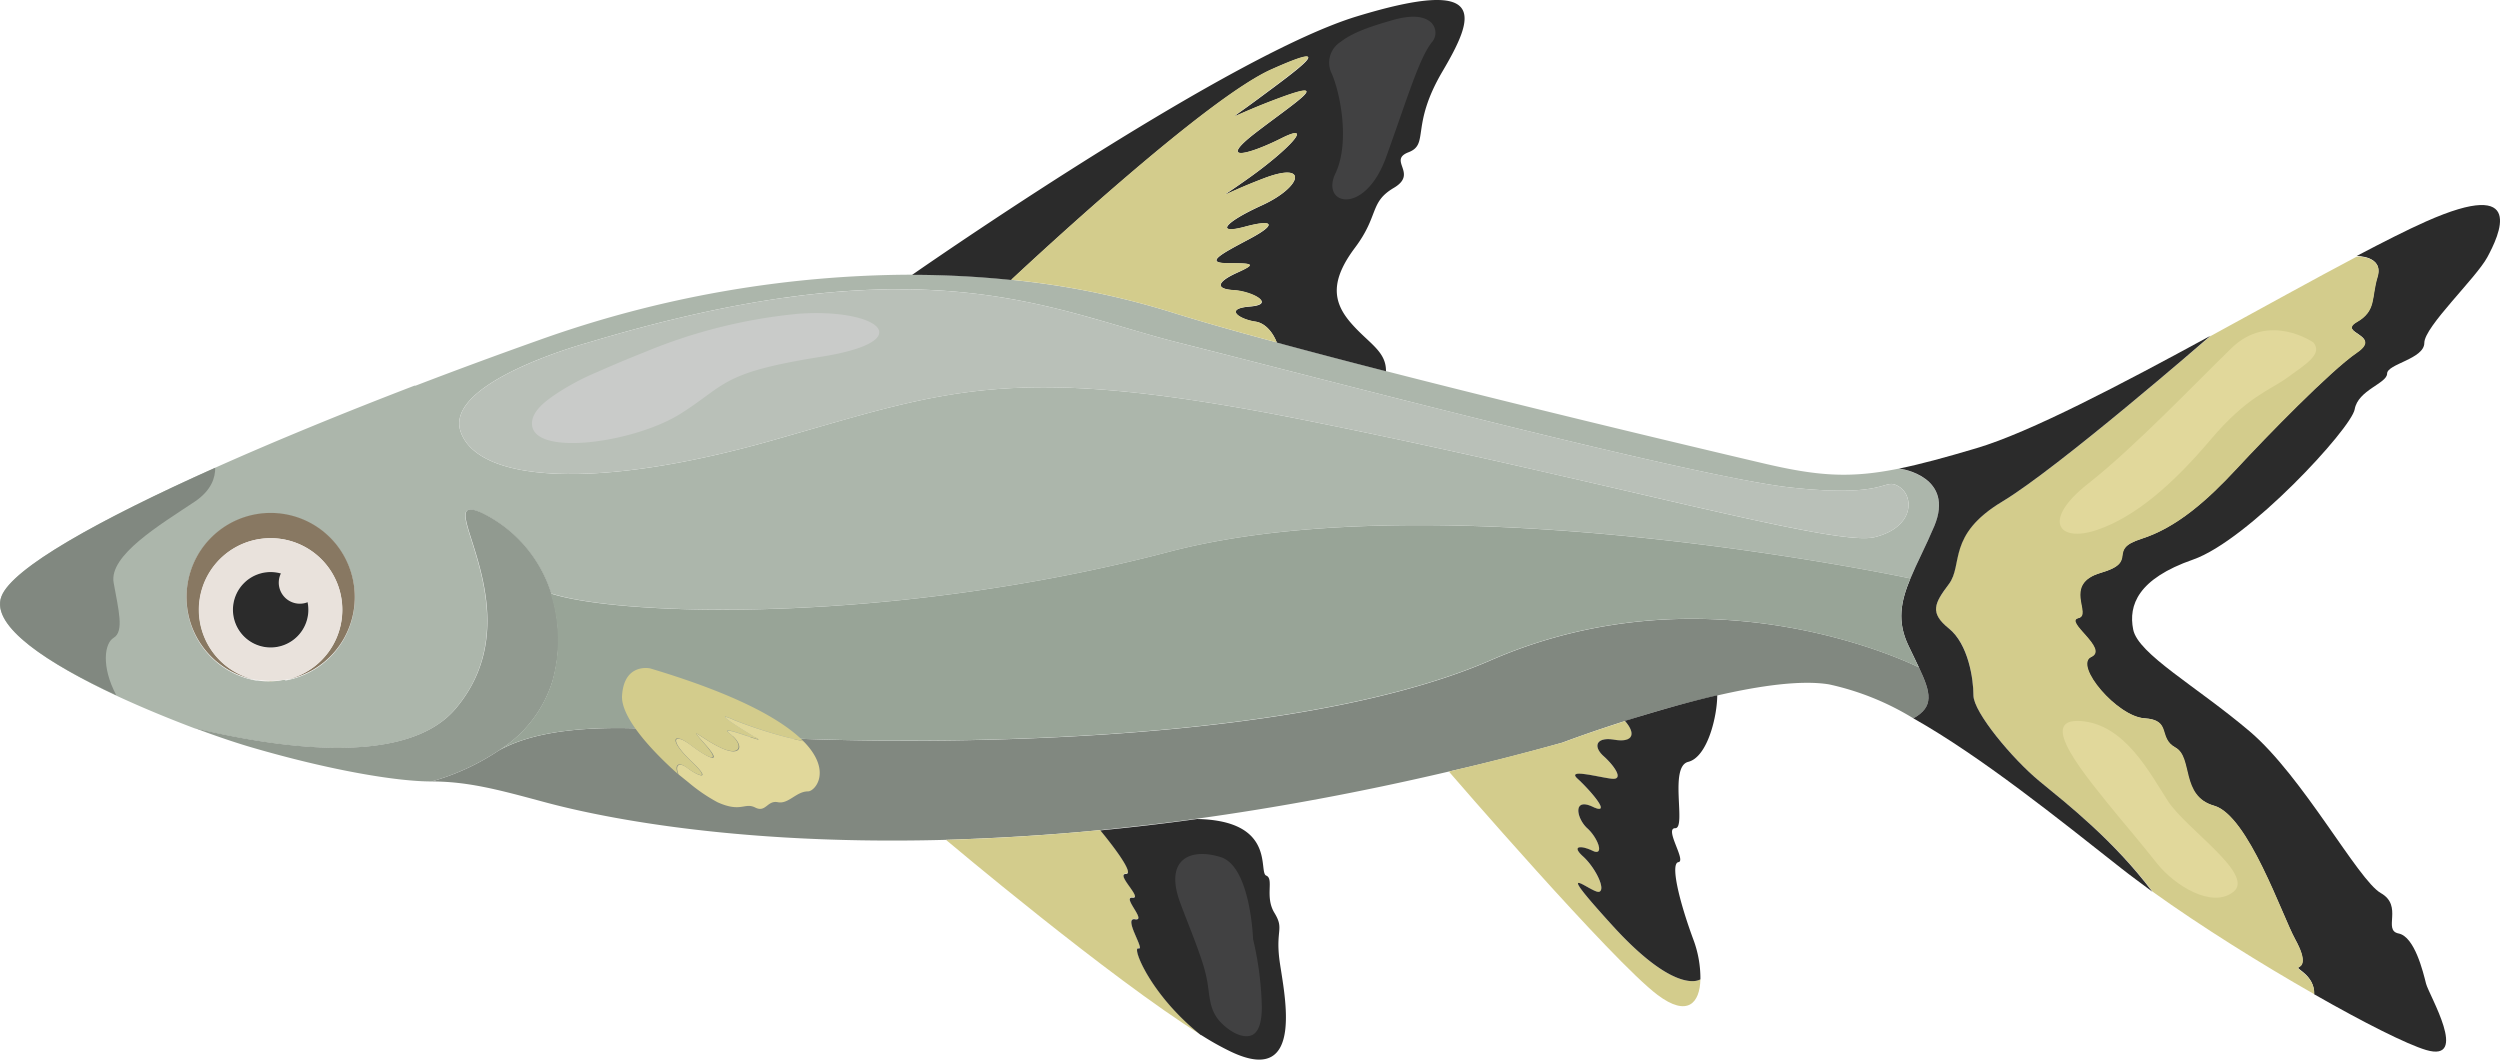 <svg xmlns="http://www.w3.org/2000/svg" viewBox="0 0 304.91 129.24"><title>bala-shark</title><g id="Layer_2" data-name="Layer 2"><g id="Ñëîé_2" data-name="Ñëîé 2"><path d="M57.7,66.52h0Z" style="fill:#97876f"/><path d="M231.6,57.15h0c-6.05,1.23-10,.91-16.79-.7,0,0-24.16-5.65-45.74-11.18-4.65-1.19-9.18-2.38-13.32-3.5-5.08-1.37-9.59-2.65-13-3.73a98.55,98.55,0,0,0-19.4-3.91,120,120,0,0,0-12.08-.63,136.18,136.18,0,0,0-45.59,8c-4.95,1.76-10,3.62-15,5.54l-.07,0-.07,0c-8.54,3.28-16.9,6.7-24.28,10C12.05,63.4,1.46,69.3.17,72.76-1.19,76.39,6,81,14.14,84.82c3.2,1.49,6.53,2.85,9.57,4,11.5,2.74,26.07,4.44,31.83-2.37,5.93-7,3.69-15.05,2.17-19.9h0c-1.08-3.42-1.8-5.24,1-4a16.4,16.4,0,0,1,8.49,9.82c8.6,2.82,41.69,3.79,75.42-5.08S233,70.55,233,70.55c.78-1.89,1.88-3.94,2.92-6.41C238.41,58.15,231.88,57.19,231.6,57.15ZM34.8,82.92l-.23,0A8.08,8.08,0,0,1,33,83.1,7.94,7.94,0,0,1,31.45,83l-.23,0a10.26,10.26,0,1,1,3.58,0Zm193.81-17.4c-4.87,1.19-32.75-6.9-69.05-14.2s-43.79-3.75-65.3,2.37-35.9,5.12-38.07-1S71.78,41.77,71.78,41.77c41.23-12.44,56.48-3.87,71.87,0s62.73,16.39,74.83,17.7,11.18-1.31,13.11-.13S233.47,64.34,228.61,65.52Z" style="fill:#acb6ab"/><path d="M34.57,83A8.08,8.08,0,0,1,33,83.1,7.94,7.94,0,0,1,31.45,83a10.2,10.2,0,0,0,3.12,0Z" style="fill:#c6c296"/><path d="M67.37,83.14a15.33,15.33,0,0,1-6.53,8.39,29.2,29.2,0,0,1-8.2,3.78c-4.34,0-12.43-1.38-21.9-4.14-1.89-.55-4.34-1.37-7-2.37,11.5,2.74,26.07,4.44,31.83-2.37,5.93-7,3.69-15.05,2.17-19.9h0c-1.08-3.42-1.8-5.24,1-4a16.4,16.4,0,0,1,8.49,9.82A18.58,18.58,0,0,1,67.37,83.14Z" style="fill:#919a90"/><path d="M233.36,87.61a33.12,33.12,0,0,0-10.28-4.14c-3.42-.56-8.49.17-13.62,1.35-4,.9-8,2.07-11.26,3.12-4.49,1.43-7.67,2.64-7.67,2.64q-7.09,2-13.82,3.52c-11,2.58-21.24,4.44-30.71,5.75-4.08.57-8,1-11.8,1.39-6.75.66-13,1-18.83,1.19-29.38.79-46.45-3.92-49.51-4.75C60.73,96.3,57,95.31,52.64,95.31a28.87,28.87,0,0,0,8.2-3.78c4.27-2.36,11.33-3.52,24.94-2.14s68.85,3,96.07-8.87c26.93-11.71,51.65.61,52.18.87h0C235.51,84.52,235.91,86.19,233.36,87.61Z" style="fill:#818880"/><path d="M260.17,76.77c.59,3,7.69,6.9,14.2,12.42s13.22,18.15,16,19.73.2,4.54,2.17,4.93,3,4.74,3.35,6.12,5.33,9.67,0,8.09c-2.32-.69-7.56-3.32-13.65-6.8.08-2.28-2.23-3.11-1.93-3.26s1.18-.6-.4-3.46S274.17,99.45,270,98.27s-2.56-5.92-4.73-7.1-.4-3.36-3.75-3.56-8.68-6.5-6.51-7.49-3.36-4.34-1.58-4.73-2-4.15,2.76-5.53.59-2.76,4.93-4.14,8.09-4.73,11.64-8.57S284.23,45.2,287.43,43s-2.41-2.36,0-3.74,1.74-3,2.53-5.53-2.53-2.51-2.53-2.51c3.27-1.72,6.15-3.18,8.44-4.2,12.43-5.52,8.88,1.78,7.5,4.34s-7.69,8.49-7.69,10.46-4.54,2.56-4.54,3.75-3.55,2-3.95,4.34-13,16-19.72,18.34S259.58,73.81,260.17,76.77Z" style="fill:#2b2b2b"/><path d="M290,33.76c-.79,2.57-.12,4.14-2.53,5.53s3.2,1.57,0,3.74-11.09,10.29-14.64,14.12-7.3,7.19-11.64,8.57-.19,2.76-4.93,4.14-1,5.13-2.76,5.53,3.75,3.74,1.58,4.73,3.15,7.28,6.51,7.49,1.58,2.37,3.75,3.56.59,5.92,4.73,7.1,8.29,13.41,9.86,16.27.79,3.26.4,3.46,2,1,1.93,3.26c-6.44-3.67-13.82-8.27-19.71-12.5-4.75-6.29-10.43-10.69-13.78-13.45s-8.09-8.48-8.09-10.49-.59-6.28-3-8.17-1.78-3,0-5.41-.4-5.91,6.51-10.06S269,41.44,269.59,41h0c6.31-3.44,12.56-6.91,17.83-9.69C287.43,31.25,290.74,31.2,290,33.76Z" style="fill:#d3cc8c"/><path d="M262.51,108.76c-1.32-1-2.58-1.9-3.72-2.8-7.62-6-17.1-13.65-25.43-18.35,2.55-1.42,2.15-3.09.68-6.21h0c-.37-.79-.81-1.66-1.28-2.66-1.41-2.94-.93-5.39.24-8.18.78-1.89,1.88-3.94,2.92-6.41,2.5-6-4-7-4.31-7,2.62-.53,5.62-1.35,9.43-2.48,6.53-1.93,17.63-7.77,28.56-13.72-.56.49-18.61,16.15-25.4,20.23s-4.73,7.7-6.51,10.06-2.37,3.51,0,5.41,3,6.15,3,8.17,4.73,7.73,8.09,10.49S257.76,102.47,262.51,108.76Z" style="fill:#2b2b2b"/><path d="M175.93,8.71c-3.94,6.7-1.57,8.87-4.14,9.86S173,21.14,170,22.91s-1.78,3.35-4.74,7.3-2.76,6.51-.59,9.07,4.4,3.49,4.37,6c-4.65-1.19-9.18-2.38-13.32-3.5,0,0-.78-2.29-2.63-2.55s-3.94-1.58-.65-1.84.26-1.84-2-2-2-1,.39-2.1,2.11-1.18-1-1.18-.79-1.18,2.63-3,2.76-2.37-.66-1.44-2.76-.4,2.1-2.62,5.8-5.41.27-3.3-6.31,3.15-1.71-.14,8-6.83,3.81-4.73-7.76,2.89-3.16-.66,9.61-6.7,3.16-4.34-7.36,3.55-2.76.14,10.13-7.37,1.58-3.55c-7.71,3.44-27.87,22.05-31.76,25.68a120,120,0,0,0-12.08-.63C115.9,30.29,150.41,6.59,165.48,2,181.66-2.93,179.88,2,175.93,8.71Z" style="fill:#2b2b2b"/><path d="M146.47,126.21c-11.07-6.9-31.1-23.78-31.1-23.78,5.8-.16,12.08-.53,18.83-1.19,0,0,4.45,5.31,3.13,5.31s2.11,3,.79,2.9,1.8,2.89.31,2.63,1.27,3.81.42,3.55S140.29,121.3,146.47,126.21Z" style="fill:#d3cc8c"/><path d="M150.09,128.25a34.42,34.42,0,0,1-3.57-2l-.05,0c-6.18-4.91-8.48-10.84-7.62-10.58s-1.91-3.81-.42-3.55-1.62-2.76-.31-2.63-2.1-2.9-.79-2.9-3.13-5.31-3.13-5.31c3.79-.37,7.72-.82,11.8-1.39,9.72.19,7.44,6.51,8.43,6.9s-.2,2.57,1,4.54.19,2,.59,5.52S159.56,132.79,150.09,128.25Z" style="fill:#2b2b2b"/><path d="M207.39,119.44c-.07,2.9-1.57,4.65-5.22,1.91-5.52-4.14-25.46-27.25-25.46-27.25q6.73-1.57,13.82-3.52s3.18-1.21,7.67-2.64c1.42,1.63,1,2.7-1.29,2.3s-2.63.79-1.31,2,2.49,2.89,1.05,2.76-5.66-1.31-4.22,0,4.35,4.61,1.85,3.42-2,1.45-.66,2.63,2.1,3.42.66,2.74-2.63-.63-1.19.68,2.77,3.94,2,4.31-6.31-4.57,1.58,4.11C204.28,121.26,207.21,119.57,207.39,119.44Z" style="fill:#d3cc8c"/><path d="M206.51,114.54a13.57,13.57,0,0,1,.88,4.9c-.18.13-3.11,1.82-10.74-6.57-7.89-8.68-2.37-3.76-1.58-4.11s-.55-3-2-4.31-.26-1.37,1.19-.68.65-1.56-.66-2.74-1.84-3.81.66-2.63-.4-2.1-1.85-3.42,2.77-.13,4.22,0,.26-1.58-1.05-2.76-.93-2.37,1.31-2,2.71-.67,1.29-2.3c3.3-1,7.3-2.22,11.26-3.12,0,2.52-1.17,7.53-3.54,8.12s-.2,8.09-1.58,8.09,1.38,4,.39,4.14S204.73,109.71,206.51,114.54Z" style="fill:#2b2b2b"/><path d="M234,81.39c-.52-.26-25.25-12.59-52.18-.88-27.22,11.84-82.46,10.26-96.07,8.88s-20.67-.22-24.94,2.14a15.33,15.33,0,0,0,6.53-8.39,18.58,18.58,0,0,0-.19-10.76c8.6,2.82,41.69,3.79,75.42-5.08S233,70.55,233,70.55c-1.17,2.79-1.65,5.24-.24,8.18C233.22,79.73,233.66,80.6,234,81.39Z" style="fill:#98a497"/><path d="M153.11,16.2c-4.6,3.55-1.05,2.77,3.16.66s.79,1.45-3.81,4.73-3.81,2.24,1.71.14,4.6,1.09-.27,3.3-5.52,3.54-2.1,2.62,4.08-.4.66,1.44-5.78,3-2.63,3,3.42.13,1,1.18-2.63,2-.39,2.1,5.25,1.71,2,2-1.18,1.57.65,1.84,2.63,2.55,2.63,2.55c-5.08-1.37-9.59-2.65-13-3.73a98.55,98.55,0,0,0-19.4-3.91c3.89-3.63,24-22.24,31.76-25.68,8.55-3.82,3,.12-1.58,3.55s-3.68,2.23,2.76-.14S157.72,12.65,153.11,16.2Z" style="fill:#d3cc8c"/><path d="M57.71,66.52h0Z" style="fill:#c6c296"/><path d="M228.61,65.52c-4.87,1.19-32.75-6.9-69.05-14.2s-43.79-3.75-65.3,2.37-35.9,5.12-38.07-1S71.78,41.77,71.78,41.77c41.23-12.44,56.48-3.87,71.87,0s62.73,16.39,74.83,17.7,11.18-1.31,13.11-.13S233.47,64.34,228.61,65.52Z" style="fill:#b9c0b8"/><path d="M34.57,83A8.08,8.08,0,0,1,33,83.1,7.94,7.94,0,0,1,31.45,83a10.2,10.2,0,0,0,3.12,0Z" style="fill:#c6c296"/><path d="M43.27,72.82a10.25,10.25,0,0,1-8.47,10.1,8.73,8.73,0,1,0-3.58,0,10.26,10.26,0,1,1,12.05-10.1Z" style="fill:#887862"/><path d="M33,65.64a8.73,8.73,0,0,0-1.79,17.28l.23,0a10.2,10.2,0,0,0,3.12,0l.23,0A8.73,8.73,0,0,0,33,65.64ZM33,79a4.61,4.61,0,1,1,4.61-4.61A4.61,4.61,0,0,1,33,79Z" style="fill:#e9e2dc"/><path d="M37.61,74.37a4.6,4.6,0,1,1-4.6-4.6A4.61,4.61,0,0,1,37.61,74.37Z" style="fill:#2b2b2b"/><path d="M163.52,5.1a3,3,0,0,0-1.12,3.83c1,2.17,2.31,8.38.47,12.23s3.58,5.23,6.19-2,4-12,5.57-14a1.75,1.75,0,0,0-.12-2.45c-1.3-1.13-3.6-.58-5-.16S165.2,3.77,163.52,5.1Z" style="fill:#414142"/><path d="M282.15,41.77s-5.4-3.78-10,.7S260.31,54.56,254.66,59s-3.68,7.23,1.05,5.65,9.35-5.65,13.88-11,7.2-6,9.42-7.62S283.33,43.18,282.15,41.77Z" style="fill:#e1d89b"/><path d="M258.6,99.85s2.41,2.85,4.5,5.48,6.68,5.54,9.31,3.43-5.78-7.64-8-11.06-5.26-9.39-10.65-9.76S254.11,94.37,258.6,99.85Z" style="fill:#e1d89b"/><path d="M152.83,114.54s-.29-8.85-3.94-10-6.87.19-5,5.42c.88,2.4,1.89,4.76,2.69,7.19a18.6,18.6,0,0,1,.7,2.76c.27,1.78.27,3.37,1.58,4.75.79.85,2.37,2,3.63,1.66s1.39-2.28,1.41-3.39A39.44,39.44,0,0,0,152.83,114.54Z" style="fill:#414142"/><path d="M78.5,43c-1.91.75-3.79,1.55-5.65,2.37a29.86,29.86,0,0,0-5.39,2.92c-1.07.76-2.62,1.94-2.58,3.42C65,55.75,77.38,54,83,50.46s4.87-5,17.1-6.94,7-5.92-2.63-5.26A64.57,64.57,0,0,0,78.5,43Z" style="fill:#c9cbc9"/><path d="M89,89.48c1.77,1.38,1.35,2.85-1.07,1.72s-4.2-3-2-.47.46,1.78-1.71.13-2.7-.66,0,1.91.85,1.84-.46.85c-1-.76-1.54-.36-1.07.79-3.38-3-7-7-6.82-9.59.26-4,3.42-3.3,3.42-3.3C90.07,84.74,95.46,87.85,98,90.41a55.72,55.72,0,0,1-8.38-2.57c-3.22-1.45.85,1.12,2.56,2.1S87.24,88.1,89,89.48Z" style="fill:#d3cc8c"/><path d="M98.55,96.52c-1.44,0-2.37,1.58-3.68,1.32s-1.45,1.31-2.76.65-1.71.66-4.61-.65A20.38,20.38,0,0,1,84,95.45l-1.24-1c-.47-1.15.06-1.55,1.07-.79,1.31,1,3.16,1.71.46-.85s-2.17-3.55,0-1.91,4,2.44,1.71-.13-.46-.66,2,.47,2.84-.34,1.07-1.72,4.87,1.45,3.15.46-5.78-3.55-2.56-2.1A55.72,55.72,0,0,0,98,90.41l.23.24C101.46,94.14,99.38,96.52,98.55,96.52Z" style="fill:#e1d89b"/><path d="M34,71.07a2.57,2.57,0,1,1,2.56,2.56A2.57,2.57,0,0,1,34,71.07Z" style="fill:#e9e2dc"/><path d="M26.25,57.05c0,1.19-.43,2.75-2.54,4.16-4.13,2.76-10.45,6.51-9.85,9.86s1.3,5.94,0,6.72c-1.09.63-1.56,3.44.32,7C6,81-1.19,76.39.17,72.76,1.46,69.3,12.05,63.4,26.25,57.05Z" style="fill:#818880"/></g></g></svg>